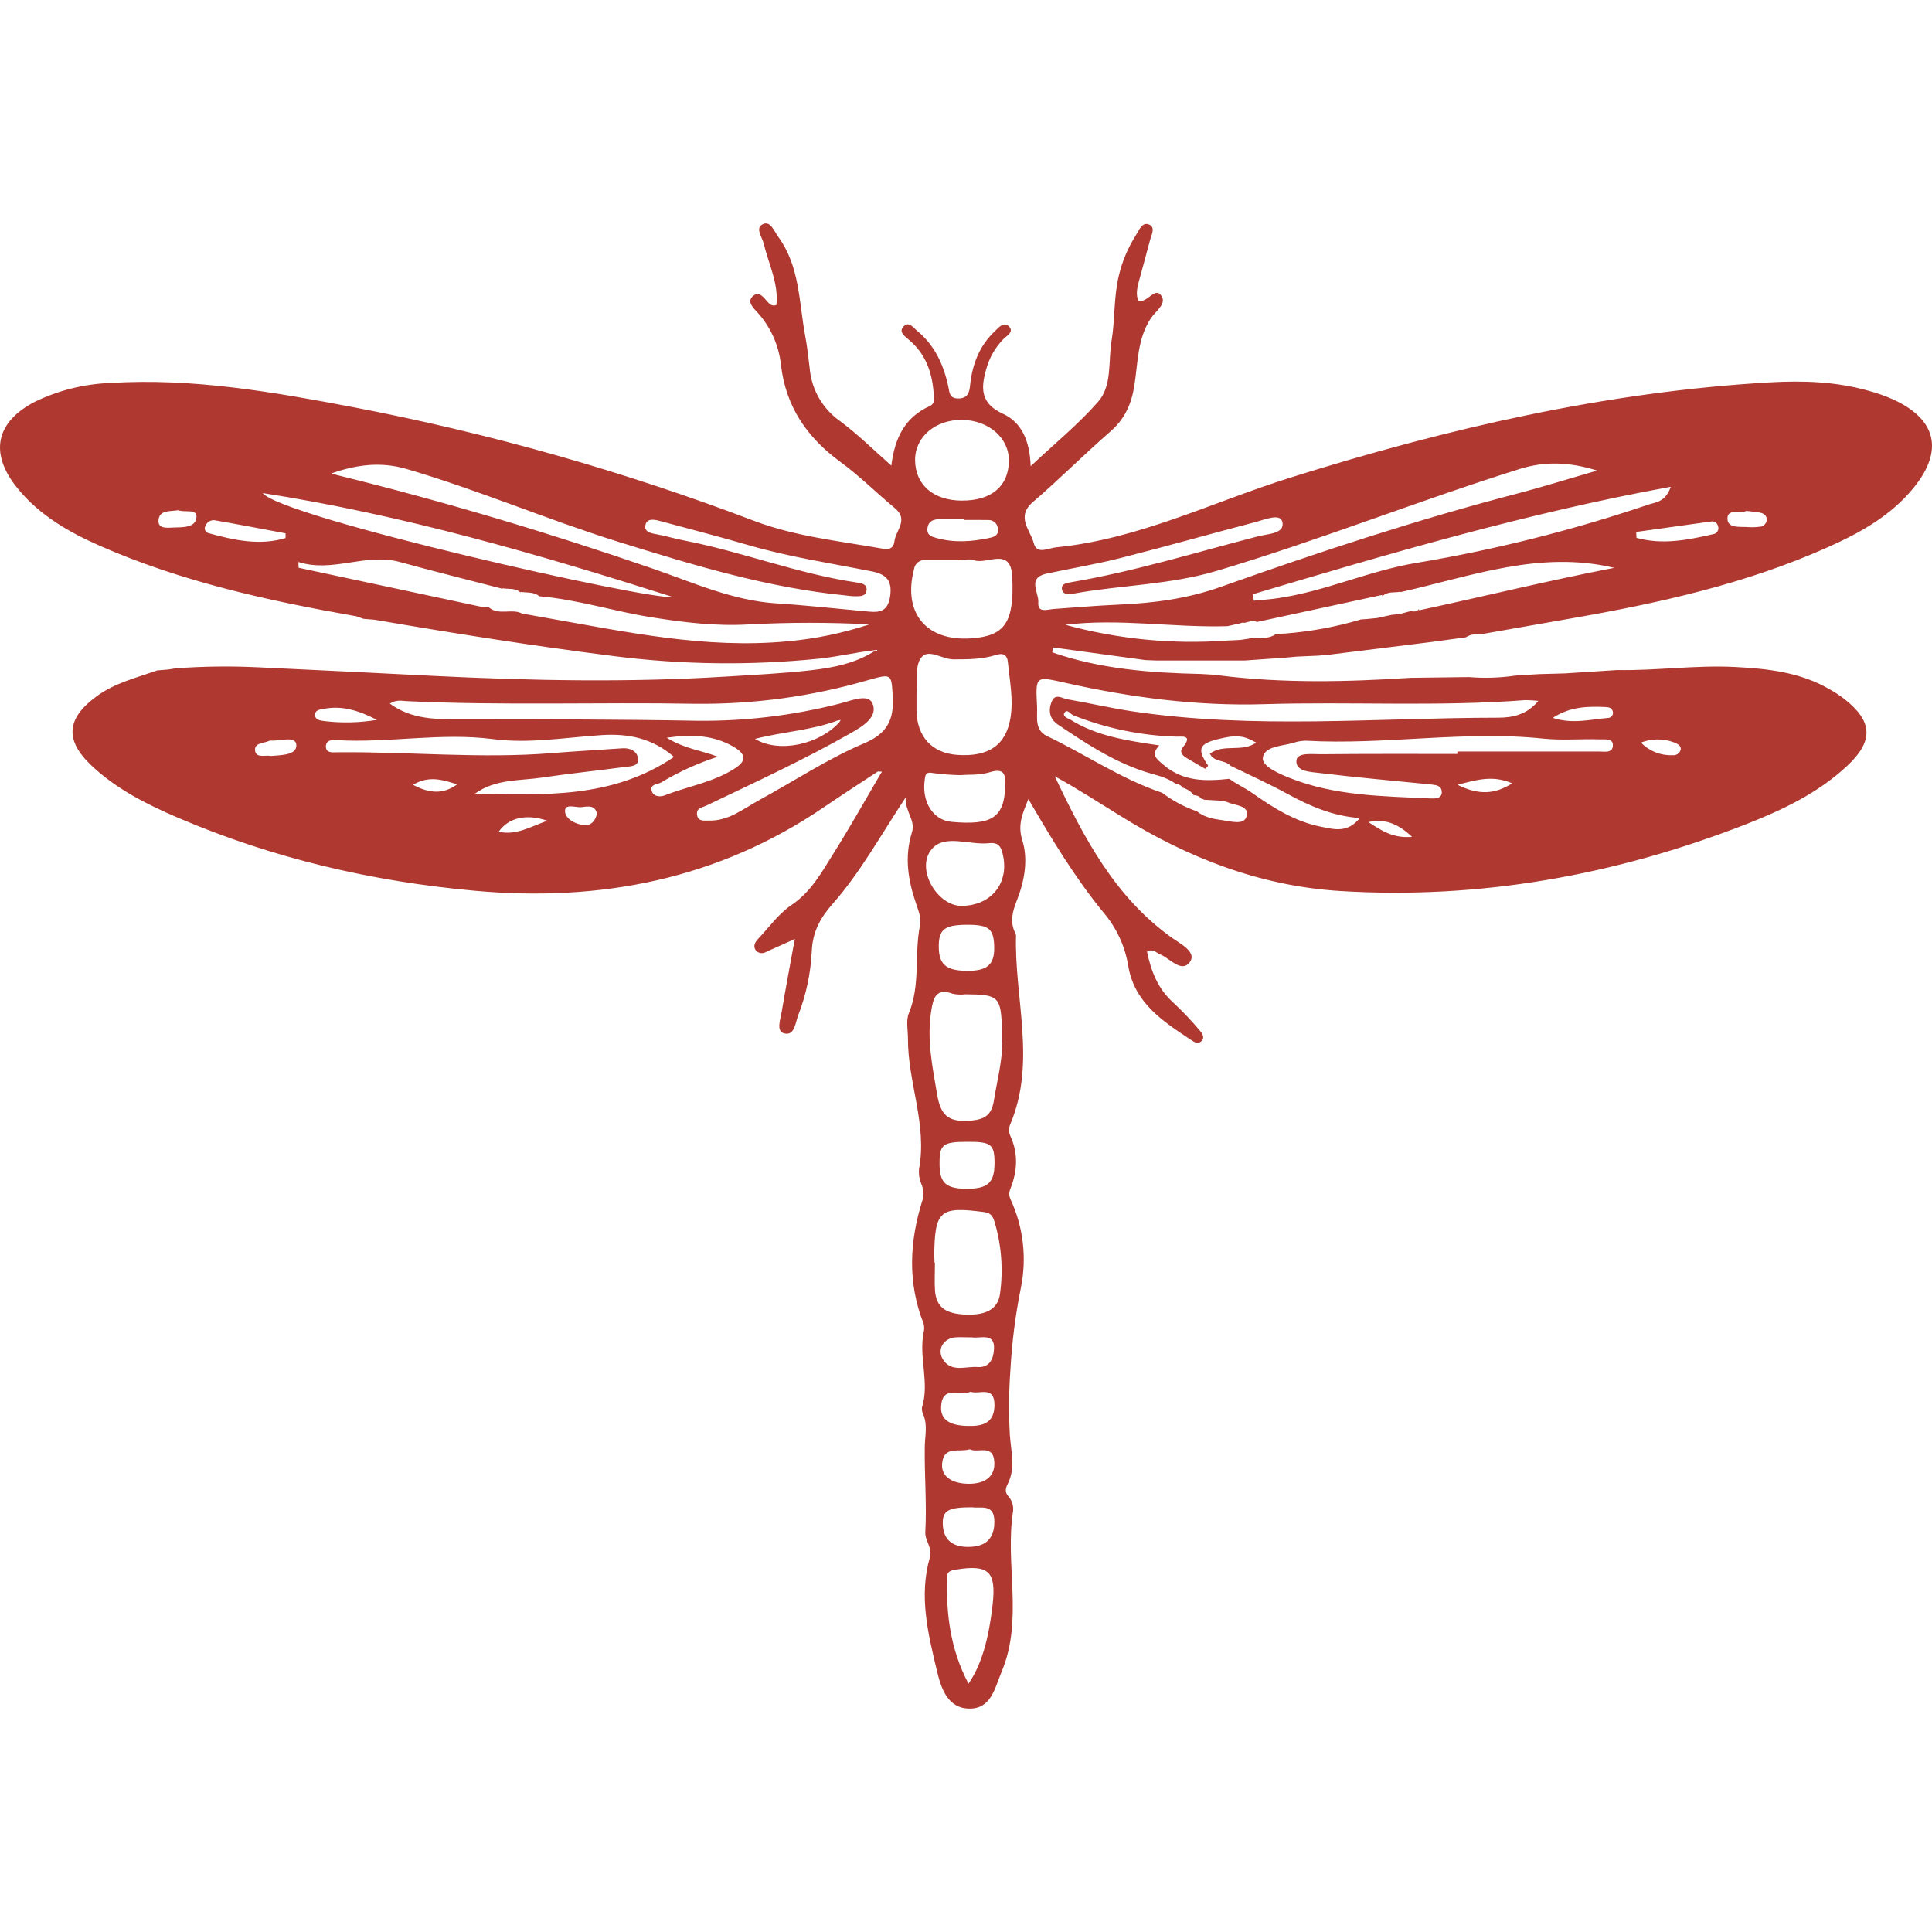 <svg width="80" height="80" viewBox="0 0 80 80" fill="none" xmlns="http://www.w3.org/2000/svg">
<path d="M36.352 31.944C35.613 32.433 34.867 32.912 34.136 33.411C29.748 36.406 24.877 37.357 19.656 36.884C15.402 36.499 11.291 35.541 7.361 33.857C6.075 33.306 4.824 32.675 3.792 31.703C2.667 30.645 2.75 29.744 4.006 28.828C4.759 28.276 5.653 28.065 6.51 27.76L6.968 27.723L7.273 27.674C8.414 27.59 9.559 27.576 10.702 27.632C13.114 27.745 15.525 27.863 17.937 27.986C21.977 28.186 26.016 28.265 30.055 28.016C31.221 27.943 32.391 27.887 33.551 27.757C34.508 27.65 35.459 27.464 36.285 26.913C35.473 27 34.682 27.198 33.879 27.277C31.082 27.559 28.263 27.525 25.474 27.175C22.137 26.754 18.821 26.23 15.51 25.661L15.052 25.624L14.747 25.516C11.117 24.878 7.528 24.092 4.133 22.599C2.844 22.031 1.637 21.336 0.726 20.22C-0.453 18.778 -0.19 17.465 1.474 16.622C2.439 16.159 3.489 15.899 4.559 15.859C7.968 15.645 11.299 16.228 14.623 16.86C20.291 17.944 25.852 19.521 31.244 21.574C32.924 22.208 34.699 22.394 36.45 22.702C36.699 22.747 36.989 22.794 37.035 22.419C37.09 21.96 37.636 21.522 37.059 21.045C36.296 20.411 35.589 19.704 34.791 19.121C33.404 18.106 32.53 16.819 32.336 15.093C32.248 14.301 31.916 13.556 31.386 12.961C31.223 12.774 30.896 12.504 31.182 12.256C31.467 12.009 31.655 12.387 31.846 12.562C31.883 12.604 31.933 12.632 31.988 12.644C32.043 12.655 32.1 12.649 32.151 12.626C32.243 11.733 31.825 10.927 31.621 10.079C31.557 9.812 31.246 9.431 31.602 9.276C31.907 9.141 32.06 9.582 32.237 9.823C33.12 11.044 33.081 12.51 33.34 13.897C33.424 14.346 33.476 14.801 33.528 15.256C33.565 15.686 33.695 16.104 33.91 16.478C34.124 16.853 34.418 17.177 34.771 17.427C35.494 17.962 36.145 18.605 36.908 19.281C37.051 18.112 37.486 17.273 38.491 16.819C38.755 16.7 38.673 16.427 38.654 16.209C38.583 15.367 38.302 14.629 37.636 14.071C37.483 13.935 37.192 13.754 37.412 13.52C37.632 13.287 37.822 13.572 37.984 13.705C38.703 14.3 39.069 15.097 39.265 15.995C39.317 16.231 39.295 16.503 39.688 16.5C40.08 16.497 40.146 16.228 40.169 15.952C40.26 15.089 40.552 14.32 41.193 13.717C41.346 13.565 41.562 13.308 41.77 13.509C42.011 13.743 41.684 13.902 41.547 14.042C41.209 14.389 40.966 14.815 40.839 15.282C40.607 16.077 40.599 16.708 41.526 17.132C42.313 17.492 42.643 18.268 42.677 19.304C43.695 18.347 44.661 17.561 45.475 16.631C46.056 15.961 45.887 14.984 46.023 14.142C46.176 13.239 46.111 12.31 46.328 11.417C46.468 10.821 46.708 10.253 47.038 9.737C47.166 9.534 47.288 9.182 47.575 9.296C47.862 9.411 47.675 9.731 47.617 9.956C47.472 10.521 47.311 11.081 47.159 11.646C47.092 11.913 47.021 12.184 47.137 12.456C47.514 12.554 47.803 11.881 48.073 12.224C48.343 12.568 47.849 12.884 47.655 13.178C47.093 14.032 47.12 15.022 46.972 15.964C46.852 16.727 46.577 17.346 45.982 17.865C44.889 18.816 43.863 19.849 42.767 20.79C42.052 21.408 42.672 21.957 42.808 22.496C42.929 22.976 43.405 22.695 43.724 22.664C47.162 22.328 50.238 20.773 53.474 19.764C59.937 17.74 66.505 16.221 73.293 15.833C74.667 15.754 76.041 15.802 77.38 16.183C77.723 16.275 78.059 16.393 78.384 16.537C80.18 17.353 80.491 18.649 79.257 20.176C78.312 21.348 77.03 22.061 75.67 22.666C72.28 24.179 68.689 24.974 65.053 25.608L61.307 26.265C61.095 26.232 60.878 26.276 60.696 26.389L59.322 26.577L55.023 27.111L54.59 27.149L53.683 27.189L53.215 27.233L51.551 27.349H47.864L47.424 27.332L43.599 26.809L43.571 27.012C45.556 27.703 47.623 27.861 49.708 27.907L50.326 27.942L50.517 27.971C53.143 28.296 55.773 28.238 58.405 28.067L60.838 28.036C61.446 28.087 62.058 28.07 62.662 27.986L62.815 27.968L63.749 27.913L64.804 27.884L66.955 27.745C68.584 27.775 70.204 27.535 71.84 27.618C73.194 27.688 74.528 27.832 75.734 28.526C75.956 28.649 76.169 28.789 76.371 28.943C77.549 29.868 77.592 30.679 76.49 31.711C75.281 32.84 73.805 33.542 72.287 34.135C66.888 36.238 61.296 37.251 55.495 36.895C52.179 36.69 49.178 35.521 46.379 33.776C45.486 33.222 44.602 32.654 43.675 32.143C44.883 34.692 46.168 37.154 48.539 38.84C48.873 39.078 49.563 39.424 49.273 39.83C48.926 40.313 48.447 39.678 48.027 39.513C47.875 39.456 47.756 39.266 47.495 39.404C47.661 40.192 47.93 40.922 48.563 41.497C48.953 41.861 49.321 42.246 49.665 42.653C49.763 42.766 49.92 42.958 49.737 43.122C49.603 43.244 49.453 43.151 49.322 43.064C48.149 42.285 46.962 41.528 46.713 39.965C46.576 39.159 46.224 38.406 45.693 37.785C44.515 36.347 43.556 34.759 42.582 33.086C42.347 33.683 42.124 34.132 42.333 34.802C42.578 35.591 42.425 36.47 42.112 37.269C41.929 37.727 41.799 38.185 42.052 38.66C42.065 38.682 42.071 38.707 42.071 38.733C41.997 41.346 42.924 43.99 41.825 46.573C41.771 46.714 41.771 46.87 41.825 47.011C42.173 47.755 42.13 48.49 41.836 49.229C41.806 49.299 41.791 49.374 41.793 49.45C41.795 49.525 41.813 49.599 41.846 49.667C42.376 50.812 42.524 52.096 42.271 53.331C42.046 54.451 41.901 55.585 41.839 56.725C41.772 57.624 41.765 58.528 41.816 59.428C41.865 60.132 42.063 60.788 41.723 61.457C41.633 61.637 41.608 61.785 41.744 61.946C41.819 62.029 41.877 62.127 41.912 62.234C41.948 62.34 41.961 62.453 41.95 62.565C41.603 64.765 42.384 67.038 41.481 69.207C41.194 69.896 41.045 70.754 40.147 70.749C39.25 70.745 38.972 69.923 38.801 69.206C38.431 67.653 38.038 66.089 38.508 64.474C38.618 64.104 38.297 63.788 38.315 63.446C38.378 62.28 38.279 61.118 38.292 59.958C38.292 59.491 38.421 59.034 38.233 58.575C38.185 58.484 38.165 58.381 38.178 58.279C38.498 57.251 38.039 56.209 38.244 55.18C38.277 55.058 38.277 54.93 38.244 54.809C37.569 53.099 37.66 51.386 38.205 49.672C38.259 49.45 38.237 49.216 38.143 49.008C38.066 48.818 38.036 48.613 38.054 48.41C38.401 46.564 37.589 44.821 37.596 43.009C37.596 42.653 37.508 42.256 37.635 41.951C38.121 40.775 37.854 39.519 38.093 38.324C38.158 38.003 38.033 37.728 37.94 37.44C37.602 36.463 37.439 35.477 37.764 34.458C37.917 33.968 37.474 33.614 37.502 33.02C36.464 34.587 35.629 36.125 34.471 37.434C33.965 38.008 33.649 38.588 33.614 39.383C33.571 40.299 33.379 41.202 33.046 42.056C32.93 42.361 32.904 42.911 32.458 42.786C32.134 42.696 32.316 42.207 32.368 41.899C32.534 40.91 32.722 39.923 32.911 38.881C32.453 39.087 32.092 39.255 31.724 39.415C31.659 39.457 31.581 39.475 31.504 39.465C31.428 39.456 31.357 39.42 31.304 39.363C31.17 39.191 31.258 39.02 31.385 38.884C31.843 38.405 32.234 37.838 32.768 37.48C33.592 36.927 34.03 36.106 34.523 35.324C35.195 34.255 35.815 33.147 36.456 32.056L36.523 31.956L36.352 31.944ZM48.975 32.622C48.94 32.565 48.889 32.52 48.827 32.492C48.766 32.465 48.698 32.457 48.632 32.469L48.668 32.446C48.27 32.153 47.783 32.083 47.331 31.93C46.04 31.494 44.919 30.753 43.803 30.001C43.458 29.769 43.4 29.418 43.547 29.054C43.693 28.691 43.98 28.919 44.202 28.957C45.102 29.109 45.994 29.322 46.896 29.456C51.934 30.205 56.99 29.72 62.039 29.718C62.612 29.718 63.221 29.602 63.7 29.022C63.522 29.002 63.342 28.991 63.161 28.99C59.557 29.267 55.947 29.048 52.341 29.158C49.56 29.242 46.82 28.882 44.112 28.274C42.878 27.997 42.875 27.969 42.942 29.256C42.965 29.692 42.822 30.219 43.352 30.477C44.951 31.24 46.428 32.259 48.123 32.828C48.514 33.124 48.945 33.363 49.403 33.538L49.555 33.59C49.861 33.843 50.242 33.913 50.607 33.961C50.972 34.008 51.523 34.185 51.619 33.796C51.741 33.338 51.134 33.362 50.821 33.214C50.702 33.176 50.579 33.154 50.455 33.149L49.853 33.115C49.843 33.101 49.828 33.09 49.811 33.085C49.794 33.08 49.776 33.081 49.76 33.088C49.718 33.03 49.661 32.985 49.595 32.958C49.529 32.931 49.456 32.923 49.386 32.935L49.43 32.92C49.312 32.767 49.145 32.66 48.957 32.614L48.975 32.622ZM51.862 26.398L51.839 26.409C52.181 26.409 52.537 26.474 52.842 26.246L53.216 26.233C54.283 26.149 55.338 25.953 56.364 25.647L56.571 25.635L57.022 25.591L57.643 25.456L57.936 25.432L58.406 25.305C58.533 25.322 58.661 25.348 58.754 25.221L58.762 25.27L58.809 25.261C61.49 24.685 64.152 24.03 66.842 23.512C63.748 22.776 60.898 23.869 57.988 24.519V24.504C57.735 24.548 57.452 24.479 57.24 24.689V24.649L57.2 24.641L52.047 25.754C51.868 25.669 51.702 25.754 51.531 25.791C51.506 25.782 51.479 25.779 51.453 25.782C51.427 25.784 51.401 25.792 51.378 25.804L51.024 25.884L50.828 25.928C48.589 25.995 46.351 25.597 44.112 25.87C46.279 26.464 48.532 26.686 50.773 26.526L51.366 26.497L51.735 26.441L51.862 26.398ZM34.684 29.833C33.615 30.241 32.446 30.291 31.264 30.596C32.253 31.198 33.92 30.83 34.757 29.905L34.812 29.812L34.684 29.833ZM50.961 31.712C50.731 31.454 50.264 31.572 50.099 31.207C50.677 30.778 51.43 31.169 52.015 30.749C51.482 30.444 51.172 30.419 50.407 30.613C49.642 30.807 49.562 31.027 50.029 31.708L49.9 31.834C49.638 31.682 49.371 31.529 49.116 31.376C48.963 31.277 48.821 31.137 48.98 30.943C49.422 30.401 48.911 30.514 48.665 30.502C47.221 30.453 45.795 30.156 44.452 29.622C44.325 29.576 44.2 29.346 44.087 29.5C43.974 29.654 44.185 29.734 44.318 29.796C45.422 30.488 46.675 30.668 48.006 30.865C47.629 31.253 47.895 31.43 48.188 31.679C49.003 32.372 49.938 32.353 50.906 32.249C51.204 32.474 51.547 32.62 51.856 32.839C52.721 33.449 53.631 34.023 54.7 34.233C55.225 34.335 55.791 34.515 56.306 33.874C55.175 33.791 54.243 33.378 53.332 32.885C52.558 32.459 51.752 32.098 50.961 31.712ZM21.616 25.404C21.939 25.462 22.259 25.522 22.581 25.577C25.901 26.16 29.209 26.878 32.618 26.554C33.769 26.451 34.904 26.216 36.001 25.853C34.35 25.767 32.697 25.767 31.046 25.853C29.672 25.939 28.317 25.774 26.958 25.557C25.408 25.31 23.905 24.823 22.334 24.69C22.108 24.499 21.826 24.547 21.561 24.51V24.539C21.345 24.336 21.064 24.401 20.807 24.359V24.379C19.388 24.011 17.965 23.658 16.553 23.27C15.141 22.883 13.779 23.728 12.358 23.27C12.358 23.35 12.358 23.423 12.366 23.509L19.937 25.127L20.242 25.149C20.658 25.501 21.189 25.182 21.616 25.404ZM66.134 19.486C64.961 19.117 63.943 19.101 62.928 19.419C58.719 20.738 54.617 22.376 50.383 23.638C48.436 24.217 46.426 24.223 44.458 24.579C44.281 24.611 43.991 24.65 43.97 24.369C43.954 24.165 44.191 24.134 44.371 24.104C47 23.655 49.546 22.864 52.123 22.2C52.52 22.099 53.215 22.098 53.1 21.608C53.013 21.235 52.355 21.521 51.967 21.623C50.103 22.109 48.25 22.637 46.382 23.11C45.376 23.365 44.348 23.533 43.329 23.754C42.52 23.931 43.023 24.537 42.993 24.937C42.961 25.388 43.341 25.243 43.603 25.218C44.519 25.151 45.428 25.076 46.34 25.035C47.782 24.971 49.161 24.794 50.564 24.295C54.622 22.852 58.718 21.506 62.891 20.42C63.937 20.145 64.961 19.822 66.134 19.486ZM13.723 19.604C13.811 19.628 13.898 19.657 13.987 19.68C18.401 20.765 22.751 22.069 27.048 23.551C28.716 24.128 30.345 24.869 32.153 24.985C33.374 25.062 34.58 25.198 35.795 25.308C36.283 25.352 36.746 25.433 36.856 24.705C36.955 24.052 36.712 23.782 36.109 23.661C34.394 23.319 32.66 23.06 30.974 22.567C29.753 22.211 28.532 21.899 27.311 21.568C27.08 21.506 26.793 21.458 26.727 21.735C26.662 22.011 26.923 22.077 27.169 22.118C27.543 22.182 27.907 22.298 28.281 22.37C30.701 22.835 33.014 23.753 35.456 24.116C35.656 24.147 35.914 24.174 35.882 24.443C35.85 24.711 35.598 24.687 35.395 24.689C35.268 24.689 35.142 24.669 35.017 24.656C31.767 24.336 28.665 23.386 25.567 22.423C22.625 21.501 19.785 20.28 16.823 19.416C15.755 19.106 14.747 19.243 13.723 19.604ZM16.141 29.134C17.044 29.792 18.04 29.783 19.029 29.784C22.308 29.784 25.585 29.784 28.864 29.845C30.847 29.867 32.824 29.63 34.745 29.141C35.218 29.024 35.935 28.708 36.119 29.111C36.386 29.683 35.709 30.082 35.239 30.351C33.296 31.459 31.263 32.393 29.246 33.359C29.069 33.445 28.829 33.448 28.864 33.738C28.9 34.028 29.151 33.973 29.336 33.979C30.167 34.004 30.756 33.503 31.444 33.127C32.89 32.338 34.276 31.418 35.789 30.776C36.742 30.372 37.019 29.801 36.966 28.859C36.913 27.917 36.943 27.879 35.971 28.155C33.627 28.839 31.194 29.172 28.753 29.141C24.784 29.071 20.815 29.221 16.86 29.033C16.646 29.024 16.414 28.958 16.141 29.134ZM37.95 28.877C37.95 29.054 37.95 29.233 37.95 29.41C37.963 30.5 38.589 31.186 39.642 31.259C40.946 31.349 41.665 30.845 41.845 29.703C41.965 28.94 41.808 28.189 41.736 27.433C41.706 27.102 41.535 27.024 41.216 27.128C40.651 27.302 40.069 27.302 39.477 27.302C39.011 27.302 38.428 26.827 38.131 27.248C37.877 27.607 37.996 28.227 37.95 28.732C37.95 28.775 37.95 28.828 37.95 28.877ZM41.492 43.155C41.492 43.002 41.492 42.85 41.492 42.697C41.449 41.259 41.371 41.181 39.979 41.171C39.803 41.193 39.625 41.186 39.451 41.149C38.743 40.89 38.642 41.343 38.56 41.859C38.37 43.035 38.61 44.17 38.805 45.323C38.946 46.144 39.236 46.468 40.124 46.408C40.782 46.365 41.06 46.179 41.158 45.552C41.286 44.758 41.501 43.972 41.498 43.155H41.492ZM27.906 31.34C27.007 30.561 26.004 30.366 24.9 30.439C23.407 30.537 21.911 30.801 20.415 30.605C18.255 30.325 16.109 30.773 13.953 30.648C13.762 30.636 13.495 30.628 13.495 30.914C13.495 31.199 13.791 31.152 13.976 31.15C16.945 31.12 19.913 31.425 22.882 31.182C23.844 31.105 24.807 31.054 25.769 30.985C26.092 30.963 26.372 31.102 26.417 31.389C26.474 31.744 26.112 31.727 25.875 31.758C24.746 31.911 23.609 32.024 22.482 32.193C21.529 32.337 20.523 32.245 19.669 32.863C22.508 32.917 25.352 33.08 27.913 31.34H27.906ZM60.345 31.219V31.118C62.302 31.118 64.26 31.118 66.218 31.118C66.431 31.118 66.758 31.195 66.784 30.892C66.813 30.556 66.457 30.624 66.263 30.616C65.476 30.589 64.68 30.665 63.9 30.584C60.618 30.242 57.348 30.857 54.071 30.671C53.892 30.673 53.716 30.704 53.547 30.763C53.076 30.898 52.35 30.897 52.291 31.382C52.25 31.721 52.931 32.024 53.382 32.205C55.262 32.959 57.252 32.968 59.229 33.062C59.412 33.071 59.698 33.075 59.701 32.81C59.701 32.504 59.426 32.504 59.194 32.477C57.677 32.324 56.156 32.194 54.643 32.008C54.277 31.962 53.644 31.956 53.682 31.492C53.711 31.144 54.332 31.234 54.698 31.231C56.588 31.211 58.47 31.219 60.353 31.219H60.345ZM10.879 20.416C11.651 21.429 26.907 24.869 27.865 24.721C22.288 22.947 16.677 21.319 10.879 20.416ZM51.868 24.608C51.885 24.696 51.903 24.783 51.92 24.872C52.245 24.84 52.572 24.82 52.895 24.772C54.854 24.493 56.661 23.643 58.621 23.313C61.897 22.767 65.123 21.956 68.268 20.89C68.552 20.794 68.956 20.799 69.184 20.156C63.184 21.251 57.526 22.924 51.868 24.608ZM39.863 23.18V23.194C39.356 23.194 38.85 23.194 38.337 23.194C38.281 23.186 38.224 23.189 38.169 23.203C38.114 23.217 38.063 23.241 38.017 23.275C37.972 23.309 37.934 23.352 37.905 23.4C37.877 23.449 37.858 23.503 37.85 23.559C37.372 25.378 38.349 26.566 40.225 26.432C41.617 26.333 41.997 25.771 41.916 23.895C41.861 22.594 40.848 23.415 40.311 23.189C40.187 23.136 40.016 23.18 39.863 23.18ZM38.697 52.285H38.714C38.714 52.666 38.691 53.049 38.714 53.423C38.766 54.127 39.143 54.413 40.037 54.436C40.692 54.453 41.327 54.294 41.411 53.55C41.544 52.568 41.468 51.57 41.19 50.62C41.121 50.397 41.056 50.229 40.756 50.19C38.925 49.945 38.706 50.121 38.685 51.982L38.697 52.285ZM39.828 20.727C41.049 20.735 41.759 20.136 41.776 19.097C41.793 18.149 40.955 17.405 39.848 17.387C38.741 17.369 37.885 18.088 37.892 19.055C37.902 20.077 38.647 20.721 39.828 20.729V20.727ZM39.818 37.51C41.117 37.502 41.866 36.461 41.48 35.22C41.388 34.925 41.182 34.889 40.952 34.915C40.147 35.005 39.12 34.523 38.583 35.159C37.894 35.968 38.805 37.518 39.818 37.511V37.51ZM40.101 69.72C40.628 68.957 40.933 67.925 41.103 66.438C41.255 65.064 40.94 64.776 39.576 64.994C39.379 65.026 39.222 65.066 39.216 65.29C39.172 66.812 39.349 68.294 40.101 69.714V69.72ZM39.827 32.098C39.424 32.093 39.023 32.063 38.624 32.01C38.364 31.956 38.318 32.051 38.294 32.265C38.152 33.19 38.627 33.959 39.396 34.031C41.075 34.184 41.579 33.851 41.623 32.57C41.642 32.088 41.61 31.779 40.967 31.981C40.546 32.108 40.065 32.071 39.827 32.092V32.098ZM29.722 31.335C28.899 31.6 28.11 31.959 27.369 32.404C27.216 32.489 26.891 32.466 26.993 32.77C27.072 33.002 27.358 32.999 27.52 32.936C28.478 32.561 29.519 32.395 30.402 31.836C30.93 31.502 30.909 31.225 30.341 30.901C29.529 30.444 28.654 30.396 27.608 30.547C28.344 31.008 29.054 31.074 29.722 31.334V31.335ZM41.181 48.159C41.181 47.384 41.042 47.275 40.06 47.28C39.03 47.28 38.897 47.39 38.905 48.21C38.905 48.973 39.173 49.216 39.985 49.225C40.901 49.235 41.182 48.979 41.181 48.158V48.159ZM40.069 38.293C39.103 38.293 38.86 38.481 38.873 39.236C38.883 39.937 39.187 40.191 40.027 40.2C40.866 40.209 41.173 39.953 41.169 39.247C41.156 38.467 40.968 38.293 40.069 38.293ZM40.252 62.413C39.259 62.413 39.018 62.548 39.039 63.116C39.065 63.774 39.45 64.052 40.082 64.055C40.819 64.055 41.172 63.713 41.175 63.011C41.178 62.243 40.602 62.471 40.252 62.413ZM40.144 60.013C39.717 60.149 39.083 59.842 39.011 60.601C38.961 61.121 39.398 61.437 40.121 61.44C40.81 61.44 41.204 61.123 41.173 60.546C41.133 59.764 40.483 60.191 40.144 60.007V60.013ZM40.181 57.635C39.755 57.804 39.014 57.343 38.969 58.245C38.94 58.807 39.353 59.056 40.19 59.045C40.775 59.045 41.172 58.863 41.179 58.184C41.182 57.352 40.546 57.76 40.181 57.628V57.635ZM40.214 55.377C39.958 55.377 39.756 55.363 39.556 55.377C39.074 55.416 38.793 55.868 39.036 56.277C39.384 56.85 39.985 56.568 40.483 56.606C40.871 56.635 41.084 56.397 41.142 56.024C41.288 55.094 40.572 55.458 40.214 55.371V55.377ZM39.935 21.53V21.501C39.581 21.501 39.227 21.501 38.874 21.501C38.619 21.501 38.425 21.608 38.402 21.887C38.38 22.167 38.573 22.22 38.779 22.278C39.505 22.48 40.227 22.431 40.952 22.278C41.172 22.232 41.352 22.171 41.321 21.904C41.32 21.853 41.308 21.803 41.287 21.757C41.266 21.71 41.236 21.669 41.199 21.634C41.161 21.599 41.117 21.573 41.069 21.555C41.021 21.538 40.971 21.53 40.92 21.533C40.594 21.526 40.266 21.53 39.935 21.53ZM67.75 22.026L67.764 22.27C68.833 22.567 69.884 22.362 70.938 22.118C70.976 22.113 71.012 22.1 71.044 22.079C71.076 22.058 71.103 22.029 71.122 21.996C71.141 21.963 71.152 21.926 71.155 21.888C71.157 21.849 71.15 21.811 71.135 21.776C71.128 21.745 71.115 21.716 71.097 21.69C71.079 21.664 71.056 21.642 71.03 21.625C71.003 21.609 70.974 21.597 70.943 21.592C70.912 21.586 70.88 21.587 70.849 21.594L67.75 22.026ZM11.824 22.28V22.083C10.841 21.899 9.857 21.71 8.873 21.539C8.795 21.535 8.718 21.555 8.653 21.597C8.587 21.639 8.536 21.7 8.508 21.773C8.491 21.801 8.481 21.832 8.479 21.865C8.477 21.898 8.483 21.93 8.496 21.96C8.509 21.99 8.53 22.016 8.555 22.037C8.58 22.057 8.61 22.072 8.642 22.078C9.696 22.37 10.749 22.599 11.824 22.28ZM15.605 29.808C14.907 29.445 14.194 29.198 13.411 29.351C13.269 29.377 13.066 29.392 13.046 29.566C13.02 29.804 13.263 29.841 13.417 29.857C14.145 29.946 14.882 29.929 15.605 29.808ZM64.302 29.728C65.126 29.993 65.862 29.786 66.592 29.728C66.623 29.726 66.654 29.717 66.681 29.702C66.709 29.687 66.733 29.666 66.751 29.641C66.769 29.615 66.782 29.586 66.787 29.555C66.793 29.524 66.791 29.492 66.782 29.462C66.749 29.309 66.616 29.282 66.489 29.277C65.755 29.245 65.031 29.247 64.294 29.728H64.302ZM7.383 21.125C7.068 21.183 6.62 21.103 6.566 21.512C6.513 21.921 6.937 21.851 7.194 21.843C7.565 21.831 8.099 21.857 8.135 21.419C8.166 21.043 7.645 21.238 7.383 21.125ZM62.617 32.436C61.823 32.091 61.162 32.283 60.351 32.497C61.224 32.926 61.884 32.9 62.617 32.436ZM11.225 31.303C11.645 31.266 12.294 31.271 12.271 30.845C12.245 30.451 11.599 30.692 11.224 30.665C11.199 30.663 11.173 30.667 11.15 30.677C10.921 30.784 10.502 30.749 10.567 31.108C10.625 31.399 10.993 31.254 11.225 31.303ZM22.661 33.985C21.777 33.68 21.041 33.869 20.65 34.443C21.372 34.597 21.931 34.249 22.661 33.985ZM72.293 21.162C72.075 21.287 71.53 21.038 71.53 21.468C71.53 21.896 72.06 21.797 72.393 21.826C72.545 21.836 72.699 21.832 72.85 21.812C72.927 21.813 73.001 21.784 73.058 21.732C73.114 21.681 73.149 21.61 73.156 21.533C73.171 21.355 73.038 21.258 72.884 21.228C72.73 21.197 72.534 21.177 72.298 21.154L72.293 21.162ZM18.933 32.477C18.357 32.304 17.783 32.091 17.101 32.497C17.791 32.865 18.362 32.894 18.933 32.477ZM56.663 34.042C57.17 34.367 57.666 34.726 58.47 34.652C57.855 34.074 57.309 33.895 56.663 34.042ZM24.717 33.704C24.648 33.306 24.311 33.399 24.071 33.422C23.831 33.445 23.381 33.257 23.396 33.597C23.409 33.903 23.821 34.135 24.19 34.167C24.479 34.191 24.644 33.996 24.717 33.704ZM67.947 30.749C68.115 30.922 68.317 31.058 68.54 31.148C68.764 31.238 69.004 31.28 69.245 31.271C69.321 31.282 69.398 31.265 69.462 31.224C69.526 31.182 69.573 31.119 69.594 31.045C69.623 30.871 69.456 30.798 69.314 30.74C68.873 30.574 68.386 30.578 67.947 30.749Z" fill="#AF3830"/>
</svg>
